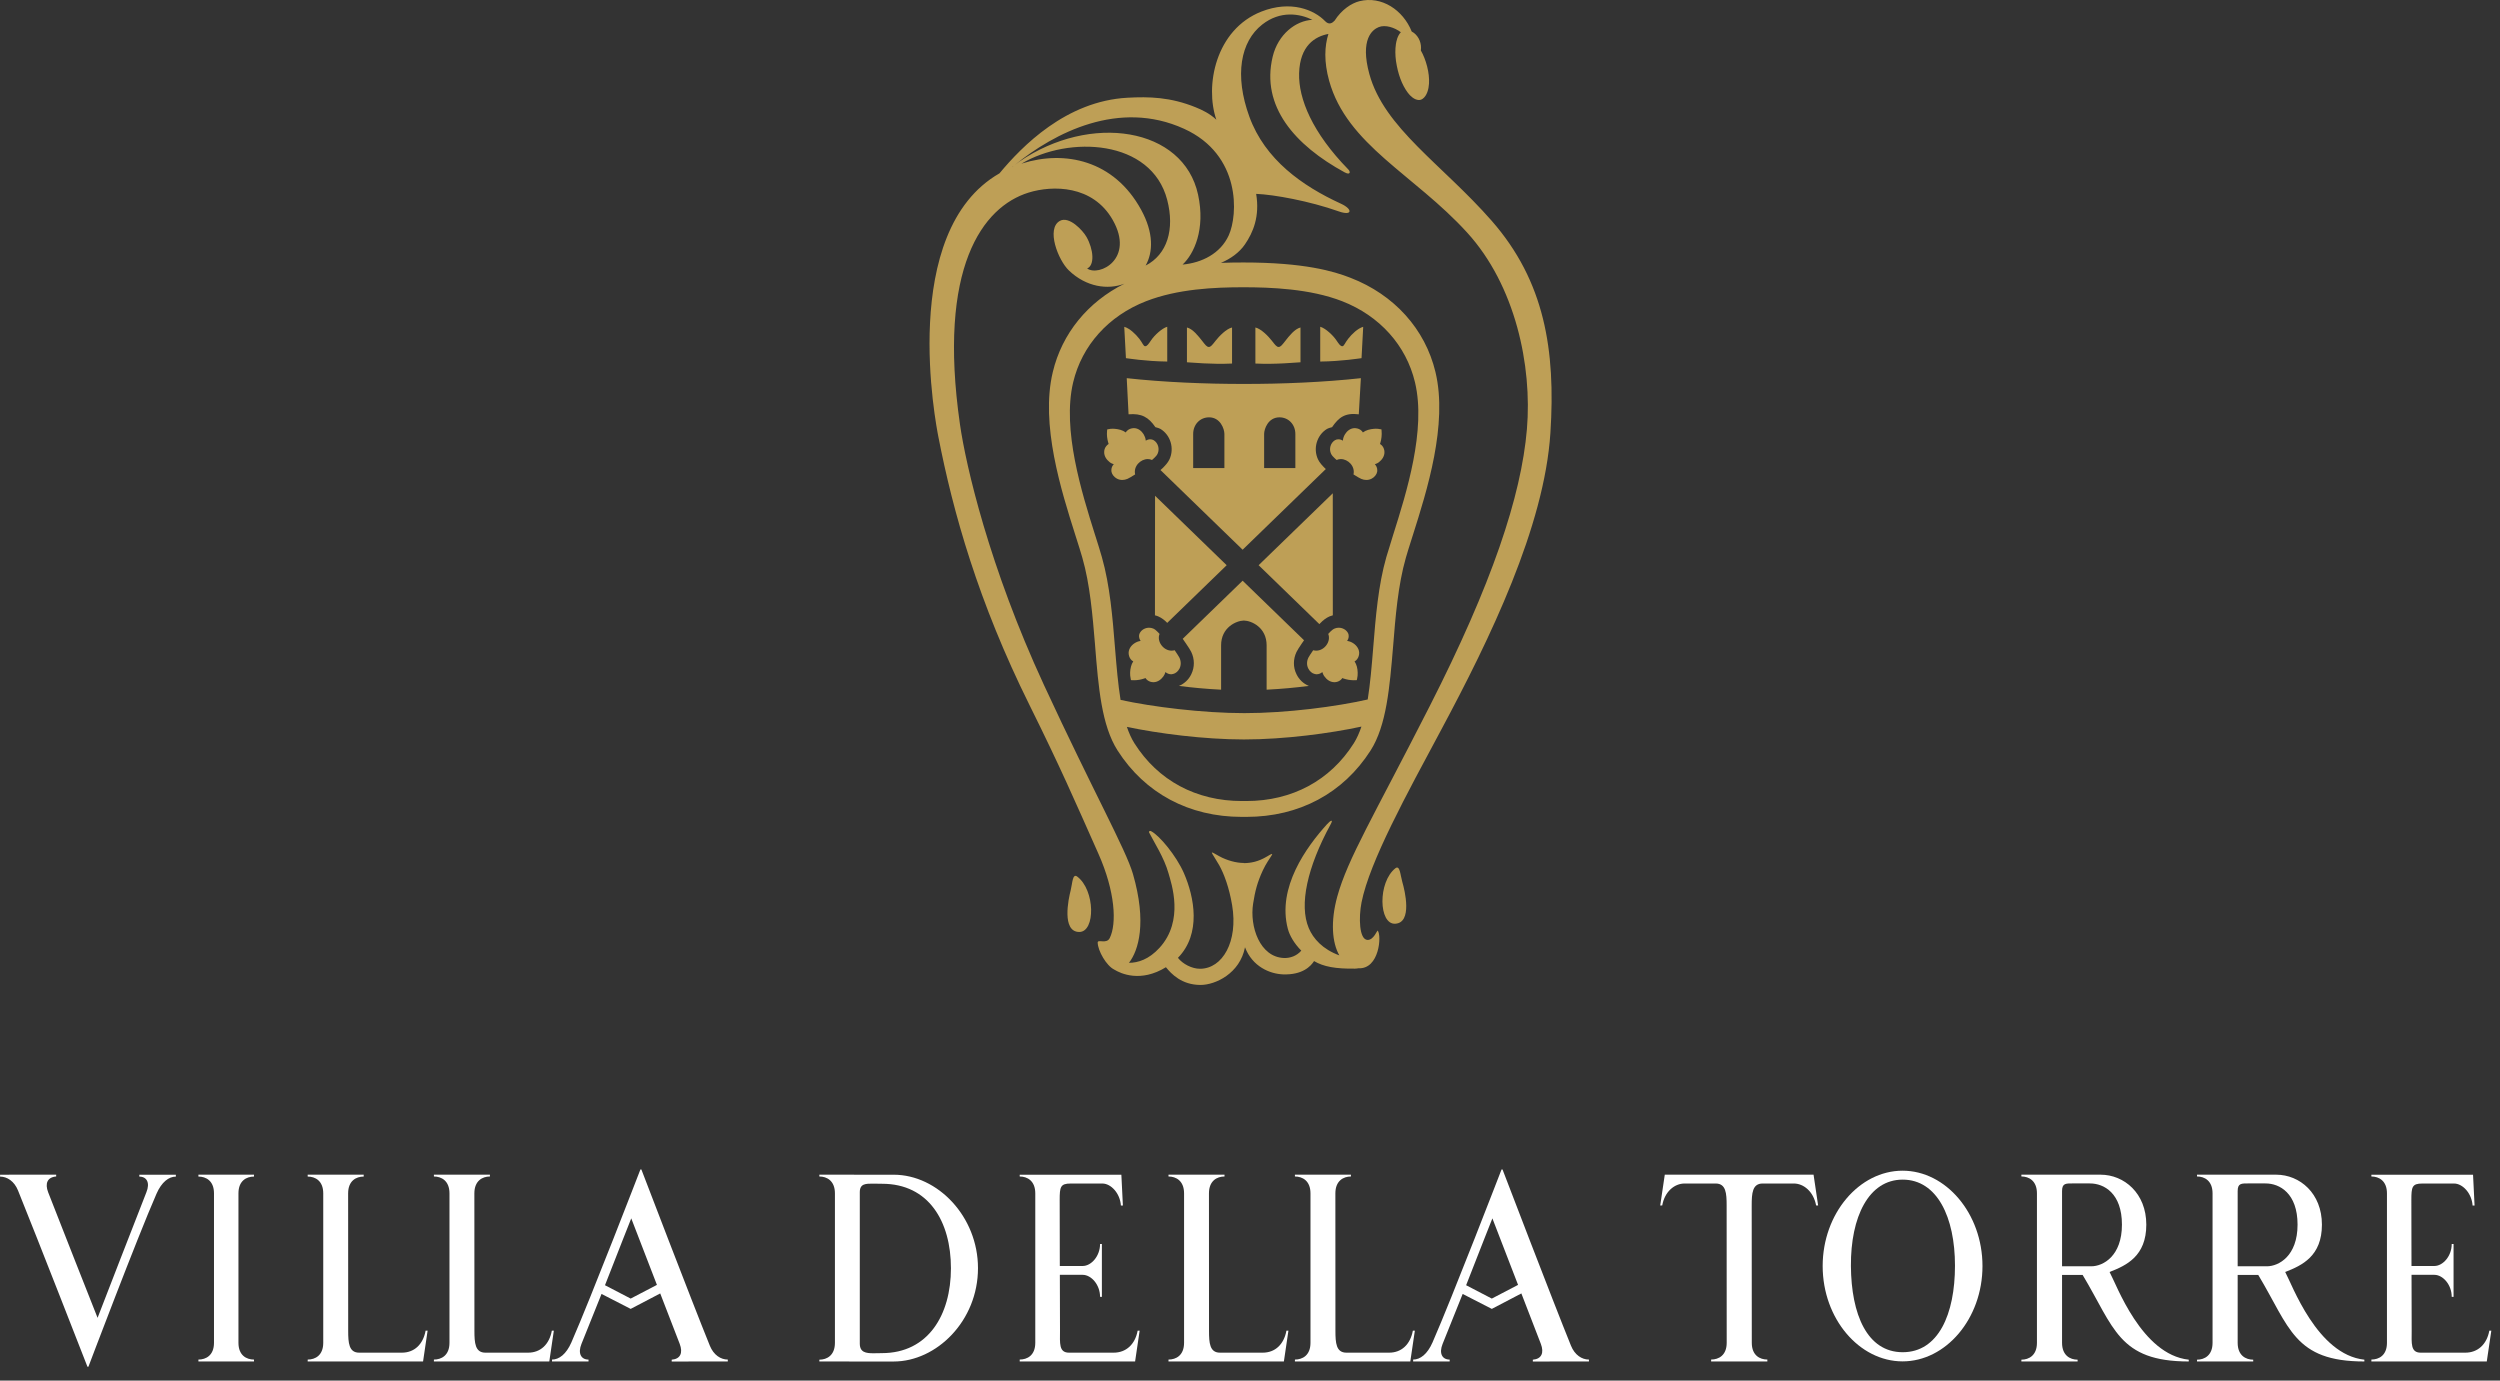 <?xml version="1.0" encoding="UTF-8" standalone="no"?>
<!DOCTYPE svg PUBLIC "-//W3C//DTD SVG 1.1//EN" "http://www.w3.org/Graphics/SVG/1.1/DTD/svg11.dtd">
<svg width="100%" height="100%" viewBox="0 0 134 74" version="1.1" xmlns="http://www.w3.org/2000/svg" xmlns:xlink="http://www.w3.org/1999/xlink" xml:space="preserve" xmlns:serif="http://www.serif.com/" style="fill-rule:evenodd;clip-rule:evenodd;stroke-linejoin:round;stroke-miterlimit:2;">
    <rect x="0" y="0" width="134" height="74" fill="#333333" stroke="none"/>
    <g transform="matrix(1,0,0,1,-1527.86,-34.736)">
        <g transform="matrix(1,0,0,1,1440,0)">
            <g>
                <g transform="matrix(1,0,0,-1,-15.845,100.442)">
                    <path d="M169.743,46.22L169.743,48.153C169.432,48.079 169.059,47.695 168.851,47.431C168.685,47.216 168.602,47.109 168.499,47.109C168.392,47.109 168.309,47.216 168.143,47.431C167.936,47.695 167.636,48.079 167.325,48.153L167.325,46.288C167.574,46.279 168.638,46.166 169.743,46.22" style="fill:rgb(190,159,86);fill-rule:nonzero;"/>
                </g>
                <g transform="matrix(1,0,0,-1,-10.367,100.18)">
                    <path d="M160.791,46.065L160.791,47.93C160.512,47.853 160.104,47.472 159.929,47.21C159.783,46.993 159.709,46.886 159.606,46.886C159.514,46.886 159.472,47.058 159.295,47.284C159.09,47.546 158.777,47.844 158.487,47.927L158.577,46.246C158.663,46.24 159.626,46.077 160.791,46.065" style="fill:rgb(190,159,86);fill-rule:nonzero;"/>
                </g>
                <g transform="matrix(1,0,0,-1,-21.826,100.443)">
                    <path d="M179.393,46.289L179.393,48.154C179.082,48.08 178.783,47.696 178.575,47.431C178.409,47.217 178.327,47.11 178.22,47.11C178.116,47.11 178.033,47.217 177.867,47.431C177.66,47.696 177.286,48.08 176.975,48.154L176.975,46.221C178.081,46.167 179.144,46.28 179.393,46.289" style="fill:rgb(190,159,86);fill-rule:nonzero;"/>
                </g>
                <g transform="matrix(1,0,0,-1,-27.49,100.179)">
                    <path d="M188.418,47.926C188.128,47.843 187.815,47.545 187.611,47.283C187.433,47.057 187.391,46.885 187.299,46.885C187.196,46.885 187.122,46.992 186.976,47.209C186.802,47.471 186.393,47.852 186.114,47.929L186.114,46.064C187.279,46.076 188.242,46.239 188.328,46.245L188.418,47.926Z" style="fill:rgb(190,159,86);fill-rule:nonzero;"/>
                </g>
                <g transform="matrix(1,0,0,-1,-32.926,206.447)">
                    <path d="M195.581,125.174C194.628,124.424 194.683,122.157 195.565,122.199C196.503,122.243 196.087,123.974 195.949,124.441C195.844,124.808 195.824,125.359 195.581,125.174" style="fill:rgb(190,159,86);fill-rule:nonzero;"/>
                </g>
                <g transform="matrix(1,0,0,-1,-5.403,208.039)">
                    <path d="M150.995,126.323C150.747,126.5 150.744,125.948 150.651,125.579C150.527,125.108 150.165,123.364 151.104,123.349C151.987,123.335 151.971,125.602 150.995,126.323" style="fill:rgb(190,159,86);fill-rule:nonzero;"/>
                </g>
                <g transform="matrix(1,0,0,-1,-13.047,138.013)">
                    <path d="M162.812,70.295C162.874,70.28 162.931,70.263 162.987,70.239C163.174,70.161 163.36,70.01 163.464,69.897C163.466,69.894 163.468,69.892 163.469,69.89L166.657,72.981L162.818,76.704C162.817,75.487 162.815,71.219 162.812,70.295" style="fill:rgb(190,159,86);fill-rule:nonzero;"/>
                </g>
                <g transform="matrix(1,0,0,-1,-15.144,153.57)">
                    <path d="M172.492,82.703C172.311,83.072 172.314,83.503 172.495,83.884C172.551,84.003 172.64,84.131 172.782,84.345L172.901,84.516L169.609,87.708L166.398,84.594L166.57,84.345C166.713,84.131 166.802,84.003 166.858,83.884C167.039,83.503 167.039,83.072 166.861,82.703C166.722,82.408 166.479,82.183 166.194,82.069C166.914,81.977 167.62,81.909 168.455,81.867L168.455,84.244C168.455,85.204 169.264,85.564 169.676,85.573C170.088,85.564 170.895,85.204 170.895,84.244L170.895,81.867C171.733,81.909 172.439,81.977 173.159,82.069C172.874,82.183 172.631,82.408 172.492,82.703" style="fill:rgb(190,159,86);fill-rule:nonzero;"/>
                </g>
                <g transform="matrix(1,0,0,-1,-22.106,137.733)">
                    <path d="M180.684,69.544C180.701,69.562 180.717,69.578 180.729,69.59C180.738,69.599 180.744,69.606 180.756,69.617C180.86,69.73 181.046,69.882 181.233,69.96C181.29,69.983 181.346,70.001 181.405,70.016C181.405,70.976 181.405,75.556 181.403,76.557L177.428,72.702L180.684,69.544Z" style="fill:rgb(190,159,86);fill-rule:nonzero;"/>
                </g>
                <g transform="matrix(1,0,0,-1,-10.583,117.514)">
                    <path d="M158.934,60.571C159.634,60.63 160.006,60.417 160.372,59.882C160.482,59.861 160.605,59.809 160.644,59.788C161.186,59.458 161.399,58.744 161.127,58.158C161.044,57.974 160.875,57.802 160.768,57.694C160.729,57.657 160.683,57.617 160.644,57.584L165.048,53.313L169.507,57.638C169.486,57.656 169.465,57.676 169.446,57.694C169.339,57.802 169.17,57.974 169.087,58.158C168.814,58.744 169.028,59.458 169.57,59.788C169.608,59.809 169.731,59.861 169.842,59.882C170.208,60.417 170.544,60.66 171.274,60.571L171.386,62.508C169.421,62.291 167.152,62.196 165.116,62.199C163.08,62.196 160.801,62.291 158.836,62.508L158.934,60.571ZM166.2,59.517C166.2,59.791 166.419,60.409 167.021,60.409C167.51,60.409 167.874,60.023 167.874,59.517L167.874,57.691L166.2,57.691L166.2,59.517ZM162.397,59.517C162.397,60.023 162.761,60.409 163.25,60.409C163.851,60.409 164.071,59.791 164.071,59.517L164.071,57.691L162.397,57.691L162.397,59.517Z" style="fill:rgb(190,159,86);fill-rule:nonzero;"/>
                </g>
                <g transform="matrix(1,0,0,-1,6.648,87.294)">
                    <path d="M161.166,40.724C158.521,43.744 155.399,45.697 154.608,48.594C154.102,50.461 154.774,50.97 155.109,51.104C155.464,51.248 155.967,51.082 156.297,50.83C156.119,50.65 156.053,50.341 156.032,50.19C155.992,49.915 155.993,49.608 156.038,49.278C156.143,48.583 156.354,48.012 156.673,47.585C156.801,47.411 157.025,47.206 157.253,47.198C157.33,47.195 157.401,47.215 157.46,47.259C157.693,47.413 157.791,47.782 157.807,48.078C157.822,48.357 157.79,48.665 157.707,48.994C157.621,49.325 157.511,49.606 157.369,49.854C157.421,50.217 157.274,50.584 156.996,50.796C156.96,50.823 156.92,50.846 156.88,50.867C156.419,52.023 155.262,52.793 154.074,52.493C153.649,52.385 153.124,52.042 152.746,51.451C152.626,51.323 152.452,51.206 152.242,51.42C151.656,52.033 150.398,52.557 148.824,51.938C146.367,50.971 145.782,47.964 146.408,46.14C146.058,46.475 145.64,46.668 145.305,46.805C143.947,47.357 142.798,47.382 141.653,47.32C138.348,47.144 135.983,44.706 134.784,43.267C129.346,40.148 131.388,29.766 131.511,29.132C132.299,25.084 133.65,20.294 136.387,14.78C138.08,11.363 138.751,9.798 140.086,6.8C140.993,4.764 141.076,3.043 140.693,2.277C140.522,1.935 140.045,2.237 140.048,2.035C140.058,1.593 140.514,0.796 140.932,0.59C141.283,0.374 142.348,-0.121 143.706,0.715C143.99,0.363 144.547,-0.235 145.562,-0.235C146.351,-0.235 147.669,0.374 147.944,1.784C148.342,0.743 149.28,0.36 149.975,0.332C151.026,0.291 151.472,0.771 151.646,1.044C152.156,0.742 152.802,0.625 153.837,0.639C153.908,0.64 153.967,0.648 154.017,0.659C155.15,0.593 155.273,2.422 155.059,2.675C155.027,2.714 154.847,2.17 154.515,2.178C154.057,2.188 154.033,3.393 154.19,4.189C154.626,6.383 156.627,10.018 158.465,13.45C161.066,18.307 163.989,24.32 164.314,29.356C164.6,33.792 164.004,37.484 161.166,40.724M144.676,45.656C147.743,44.263 147.57,41.037 147.072,39.942C146.629,38.974 145.646,38.474 144.597,38.376C145.203,38.937 145.833,40.255 145.429,42.124C144.648,45.741 139.662,46.514 135.842,43.89C135.747,43.824 135.67,43.768 135.611,43.721C137.732,45.44 141.189,47.244 144.676,45.656M147.913,14.334C145.679,14.334 142.957,14.673 141.274,15.043C141.137,15.888 141.059,16.831 140.979,17.801L140.977,17.827C140.845,19.47 140.707,21.169 140.274,22.692C140.17,23.06 140.036,23.486 139.906,23.892L139.901,23.906C139.197,26.145 138.134,29.529 138.732,32.059C139.201,34.041 140.626,35.628 142.641,36.413C144.341,37.076 146.321,37.161 147.855,37.161C149.306,37.161 151.434,37.084 153.152,36.413C155.165,35.628 156.588,34.041 157.057,32.059C157.662,29.516 156.594,26.131 155.886,23.892C155.748,23.459 155.621,23.045 155.518,22.692C155.086,21.185 154.949,19.491 154.817,17.852L154.813,17.799C154.734,16.838 154.656,15.904 154.522,15.066C152.858,14.687 150.199,14.334 147.913,14.334M154.185,13.613C154.072,13.279 153.939,12.976 153.775,12.717C152.512,10.721 150.466,9.623 148.015,9.623L147.78,9.623C145.327,9.623 143.281,10.721 142.018,12.717C141.856,12.972 141.724,13.269 141.613,13.598C143.273,13.245 145.746,12.923 147.892,12.923C150.066,12.923 152.534,13.255 154.185,13.613M142.381,41.308C140.918,43.992 138.271,44.506 136.022,43.804C135.998,43.797 135.976,43.788 135.953,43.781C138.513,45.307 142.927,45.091 143.773,41.848C144.186,40.263 143.774,38.915 142.617,38.323C143.025,39.047 143.05,40.08 142.381,41.308M135.543,43.666C135.516,43.643 135.494,43.623 135.478,43.606C135.473,43.604 135.467,43.602 135.461,43.599C135.488,43.622 135.516,43.644 135.543,43.666M163.055,29.558C162.751,25.953 161.165,21.229 157.836,14.692C154.801,8.731 153.456,6.544 152.89,4.505C152.522,3.163 152.61,2.031 153.001,1.349C152.108,1.676 151.6,2.244 151.361,2.814C150.837,4.058 151.28,6.075 152.536,8.377C152.695,8.668 152.533,8.593 152.334,8.373C151.24,7.162 149.655,4.991 150.24,2.774C150.333,2.418 150.577,1.991 150.961,1.603C150.713,1.315 150.356,1.198 150.04,1.209C148.736,1.251 148.182,2.901 148.381,4.136C148.487,4.802 148.602,5.261 148.898,5.901C149.243,6.642 149.711,7.008 149.119,6.648C148.658,6.374 148.272,6.298 147.879,6.294L147.879,6.303C147.474,6.303 146.979,6.437 146.573,6.66C145.966,6.997 146.105,6.977 146.564,6.178C146.818,5.724 147.097,4.983 147.254,4.038C147.583,2.091 146.739,0.632 145.53,0.632C145.104,0.632 144.607,0.885 144.349,1.218C145.606,2.498 145.236,4.463 144.666,5.766C144.264,6.686 143.351,7.791 142.902,8.011C142.84,8.041 142.774,7.995 142.805,7.934C143.071,7.409 143.607,6.594 143.843,5.754C143.999,5.198 144.697,3.217 143.361,1.754C142.793,1.132 142.209,0.952 141.724,0.95C142.239,1.611 142.691,3.109 141.938,5.713C141.559,7.027 139.793,10.167 137.16,15.86C134.231,22.192 132.983,27.604 132.666,29.814C131.457,38.23 133.885,41.469 136.341,42.234C137.628,42.635 139.785,42.644 140.852,40.772C142.046,38.677 140.125,37.715 139.482,38.167C139.898,38.341 139.827,39.195 139.445,39.864C139.252,40.205 138.52,40.994 138.021,40.719C137.273,40.302 137.928,38.61 138.508,38.058C139.427,37.179 140.587,37.006 141.484,37.354C139.516,36.373 138.134,34.68 137.642,32.616C136.967,29.81 138.1,26.242 138.849,23.88L138.904,23.707C139.025,23.328 139.138,22.97 139.225,22.665C139.635,21.244 139.773,19.594 139.906,17.999L139.911,17.927C140.087,15.741 140.254,13.677 141.115,12.33C142.583,10.037 144.947,8.773 147.771,8.773L148.017,8.773C150.845,8.773 153.209,10.037 154.675,12.331C155.529,13.667 155.7,15.728 155.882,17.91L155.884,17.927C156.006,19.461 156.144,21.199 156.567,22.665C156.645,22.94 156.746,23.258 156.853,23.595L156.943,23.879C157.692,26.241 158.825,29.809 158.153,32.616C157.601,34.923 155.939,36.765 153.593,37.67C152.693,38.022 151.118,38.489 147.854,38.489C147.477,38.489 147.073,38.484 146.654,38.468C147.173,38.689 147.634,39.014 147.938,39.455C148.381,40.1 148.743,40.959 148.542,42.167C149.508,42.127 151.395,41.784 152.971,41.227C153.704,40.969 153.73,41.344 153.086,41.64C151.013,42.59 149.017,44.001 148.179,46.301C147.368,48.524 147.703,50.328 148.864,51.24C149.836,52.004 150.875,51.831 151.557,51.495C150.668,51.454 149.717,50.724 149.428,49.522C148.786,46.855 150.623,44.773 153.279,43.323C153.589,43.154 153.614,43.34 153.479,43.478C151.556,45.444 150.804,47.265 150.844,48.634C150.887,50.102 151.687,50.605 152.415,50.739C152.208,50.088 152.17,49.254 152.454,48.229C153.411,44.785 157.012,43.205 159.847,40.096C162.436,37.258 163.341,32.96 163.055,29.558" style="fill:rgb(190,159,86);fill-rule:nonzero;"/>
                </g>
                <g transform="matrix(1,0,0,-1,-8.612,120.819)">
                    <path d="M157.994,61.477C158.071,61.477 158.147,61.461 158.219,61.428C158.276,61.472 158.299,61.505 158.35,61.547C158.4,61.588 158.486,61.687 158.519,61.761C158.64,62.02 158.545,62.344 158.311,62.487C158.255,62.521 158.19,62.537 158.125,62.537C158.043,62.537 157.959,62.511 157.887,62.463C157.884,62.475 157.884,62.481 157.881,62.493C157.872,62.6 157.825,62.713 157.771,62.805C157.67,62.973 157.483,63.135 157.253,63.135C157.235,63.135 157.216,63.134 157.197,63.132C157.072,63.117 156.972,63.079 156.877,62.989C156.853,62.966 156.832,62.936 156.815,62.903C156.729,62.966 156.631,63.013 156.53,63.043C156.426,63.073 156.32,63.091 156.213,63.099C156.178,63.101 156.143,63.103 156.109,63.103C156.037,63.103 155.964,63.097 155.884,63.079L155.819,63.067L155.81,62.983C155.789,62.766 155.816,62.549 155.878,62.338C155.884,62.32 155.89,62.305 155.896,62.288C155.839,62.255 155.795,62.207 155.765,62.168C155.697,62.085 155.656,61.972 155.656,61.859C155.65,61.624 155.789,61.44 155.946,61.315C156.011,61.261 156.097,61.223 156.171,61.199C156.088,61.119 156.041,61.003 156.041,60.881C156.041,60.851 156.044,60.824 156.047,60.794C156.077,60.652 156.186,60.512 156.334,60.431C156.426,60.381 156.525,60.357 156.627,60.357C156.719,60.357 156.813,60.377 156.906,60.417C156.98,60.446 157.122,60.535 157.315,60.654C157.214,61.098 157.612,61.477 157.994,61.477" style="fill:rgb(190,159,86);fill-rule:nonzero;"/>
                </g>
                <g transform="matrix(1,0,0,-1,-10.748,159.798)">
                    <path d="M161.825,89.811C161.79,89.883 161.695,90.022 161.57,90.21C161.515,90.195 161.46,90.187 161.406,90.187C160.953,90.187 160.6,90.693 160.761,91.084C160.714,91.141 160.684,91.162 160.637,91.212C160.595,91.263 160.492,91.343 160.418,91.373C160.347,91.402 160.273,91.416 160.199,91.416C159.996,91.416 159.799,91.311 159.704,91.135C159.632,91.004 159.653,90.834 159.745,90.709C159.736,90.706 159.727,90.703 159.715,90.703C159.608,90.686 159.499,90.638 159.41,90.578C159.232,90.462 159.069,90.242 159.108,89.986C159.128,89.865 159.17,89.764 159.265,89.671C159.288,89.65 159.318,89.63 159.351,89.615C159.291,89.523 159.25,89.424 159.226,89.323C159.199,89.216 159.185,89.109 159.182,89.002C159.182,88.895 159.185,88.794 159.215,88.675L159.229,88.606L159.312,88.604C159.34,88.602 159.368,88.601 159.396,88.601C159.586,88.601 159.772,88.636 159.955,88.699C159.97,88.704 159.988,88.713 160.003,88.72C160.038,88.663 160.086,88.621 160.127,88.591C160.21,88.531 160.32,88.496 160.429,88.496L160.441,88.496C160.673,88.502 160.85,88.648 160.969,88.812C161.019,88.877 161.055,88.966 161.076,89.041C161.156,88.966 161.27,88.921 161.384,88.921L161.396,88.922C161.425,88.925 161.455,88.928 161.485,88.937C161.624,88.966 161.76,89.085 161.834,89.237C161.917,89.415 161.917,89.618 161.825,89.811" style="fill:rgb(190,159,86);fill-rule:nonzero;"/>
                </g>
                <g transform="matrix(1,0,0,-1,-28.35,120.819)">
                    <path d="M190.026,60.794C190.029,60.824 190.032,60.851 190.032,60.881C190.032,61.003 189.982,61.119 189.901,61.199C189.976,61.223 190.062,61.261 190.127,61.315C190.284,61.44 190.423,61.624 190.417,61.859C190.414,61.972 190.376,62.085 190.311,62.168C190.278,62.207 190.234,62.255 190.177,62.288C190.18,62.305 190.192,62.32 190.195,62.338C190.257,62.549 190.284,62.766 190.263,62.983L190.257,63.067L190.192,63.079L190.189,63.079C190.109,63.097 190.035,63.103 189.962,63.103C189.928,63.103 189.894,63.101 189.86,63.099C189.75,63.091 189.647,63.073 189.543,63.043C189.442,63.013 189.344,62.966 189.259,62.903C189.241,62.936 189.22,62.966 189.196,62.989C189.102,63.079 189.001,63.117 188.876,63.132C188.857,63.134 188.838,63.135 188.819,63.135C188.59,63.135 188.4,62.973 188.301,62.805C188.245,62.713 188.2,62.6 188.192,62.493C188.189,62.481 188.189,62.475 188.186,62.463C188.113,62.511 188.029,62.537 187.947,62.537C187.882,62.537 187.818,62.521 187.762,62.487C187.525,62.344 187.433,62.02 187.554,61.761C187.587,61.687 187.673,61.588 187.723,61.547C187.774,61.505 187.797,61.472 187.854,61.428C187.925,61.461 188.002,61.477 188.079,61.477C188.46,61.477 188.856,61.098 188.757,60.654C188.95,60.535 189.092,60.446 189.167,60.417C189.26,60.377 189.354,60.357 189.446,60.357C189.548,60.357 189.647,60.381 189.739,60.431C189.89,60.512 189.997,60.652 190.026,60.794" style="fill:rgb(190,159,86);fill-rule:nonzero;"/>
                </g>
                <g transform="matrix(1,0,0,-1,-26.338,159.797)">
                    <path d="M186.742,90.577C186.653,90.637 186.544,90.685 186.437,90.702C186.425,90.702 186.416,90.705 186.404,90.708C186.499,90.833 186.517,91.003 186.449,91.134C186.353,91.31 186.156,91.415 185.953,91.415C185.88,91.415 185.805,91.401 185.735,91.372C185.661,91.342 185.557,91.261 185.512,91.211C185.468,91.16 185.438,91.139 185.391,91.083C185.553,90.692 185.197,90.186 184.747,90.186C184.694,90.186 184.64,90.193 184.585,90.209C184.457,90.021 184.362,89.881 184.327,89.81C184.235,89.617 184.232,89.414 184.318,89.236C184.392,89.084 184.525,88.965 184.668,88.935C184.697,88.927 184.727,88.923 184.753,88.92L184.765,88.92C184.882,88.92 184.993,88.965 185.074,89.039C185.098,88.965 185.133,88.876 185.183,88.811C185.299,88.647 185.477,88.501 185.711,88.495L185.724,88.495C185.832,88.495 185.942,88.53 186.025,88.59C186.064,88.62 186.111,88.662 186.15,88.718C186.164,88.712 186.182,88.703 186.197,88.697C186.378,88.635 186.566,88.6 186.755,88.6C186.782,88.6 186.81,88.601 186.837,88.602L186.923,88.605L186.935,88.674L186.938,88.674C186.967,88.793 186.97,88.894 186.97,89.001C186.967,89.108 186.956,89.215 186.929,89.322C186.902,89.423 186.861,89.521 186.802,89.614C186.834,89.628 186.867,89.649 186.888,89.67C186.982,89.762 187.024,89.863 187.045,89.985C187.083,90.241 186.917,90.461 186.742,90.577" style="fill:rgb(190,159,86);fill-rule:nonzero;"/>
                </g>
                <g transform="matrix(1,0,0,-1,70.534,273.314)">
                    <path d="M28.796,174.616C28.796,175.291 28.363,175.514 27.962,175.514L27.961,175.616L30.941,175.616L30.94,175.514C30.539,175.514 30.107,175.29 30.107,174.616L30.107,166.603C30.107,165.928 30.539,165.705 30.94,165.705L30.941,165.603L27.961,165.603L27.962,165.705C28.363,165.705 28.796,165.929 28.796,166.603L28.796,174.616Z" style="fill:white;fill-rule:nonzero;"/>
                </g>
                <g transform="matrix(1,0,0,-1,49.956,273.319)">
                    <path d="M63.921,166.08L66.211,166.08C66.871,166.08 67.345,166.516 67.483,167.259L67.59,167.26L67.346,165.607L61.161,165.607L61.162,165.71C61.563,165.71 61.996,165.933 61.996,166.608L61.996,174.62C61.996,175.294 61.563,175.523 61.162,175.523L61.161,175.62L64.164,175.62L64.163,175.523C63.762,175.523 63.33,175.294 63.33,174.62C63.33,174.3 63.333,167.574 63.333,167.255C63.333,166.608 63.367,166.08 63.921,166.08" style="fill:white;fill-rule:nonzero;"/>
                </g>
                <g transform="matrix(1,0,0,-1,-14.23,273.319)">
                    <path d="M167.481,166.08L169.771,166.08C170.431,166.08 170.905,166.516 171.043,167.259L171.15,167.26L170.906,165.607L164.721,165.607L164.722,165.71C165.123,165.71 165.556,165.933 165.556,166.608L165.556,174.62C165.556,175.294 165.123,175.523 164.722,175.523L164.721,175.62L167.724,175.62L167.723,175.523C167.322,175.523 166.89,175.294 166.89,174.62C166.89,174.3 166.893,167.574 166.893,167.255C166.893,166.608 166.926,166.08 167.481,166.08" style="fill:white;fill-rule:nonzero;"/>
                </g>
                <g transform="matrix(1,0,0,-1,-25.279,273.319)">
                    <path d="M185.306,166.08L187.596,166.08C188.256,166.08 188.73,166.516 188.868,167.259L188.975,167.26L188.731,165.607L182.546,165.607L182.547,165.71C182.948,165.71 183.381,165.933 183.381,166.608L183.381,174.62C183.381,175.294 182.948,175.523 182.547,175.523L182.546,175.62L185.549,175.62L185.548,175.523C185.147,175.523 184.715,175.294 184.715,174.62C184.715,174.3 184.718,167.574 184.718,167.255C184.718,166.608 184.752,166.08 185.306,166.08" style="fill:white;fill-rule:nonzero;"/>
                </g>
                <g transform="matrix(1,0,0,-1,60.987,273.315)">
                    <path d="M46.125,166.076L48.414,166.076C49.074,166.076 49.548,166.512 49.686,167.255L49.793,167.256L49.549,165.603L43.364,165.603L43.366,165.706C43.766,165.706 44.199,165.929 44.199,166.604L44.199,174.616C44.199,175.29 43.766,175.515 43.366,175.515L43.364,175.617L46.368,175.617L46.366,175.515C45.965,175.515 45.533,175.29 45.533,174.616C45.533,174.296 45.536,167.57 45.536,167.251C45.536,166.604 45.57,166.076 46.125,166.076" style="fill:white;fill-rule:nonzero;"/>
                </g>
                <g transform="matrix(1,0,0,-1,16.276,273.319)">
                    <path d="M119.485,175.618L115.501,175.62L115.502,175.523C115.903,175.523 116.336,175.294 116.336,174.62L116.336,166.607C116.336,165.932 115.903,165.704 115.502,165.704L115.501,165.607L119.487,165.606C121.785,165.609 124.004,167.783 124.004,170.61C124.004,173.371 121.848,175.618 119.485,175.618M118.865,166.055L118.398,166.048C117.994,166.048 117.669,166.097 117.669,166.566L117.669,174.68C117.669,175.15 117.994,175.14 118.398,175.14L118.865,175.133C121.364,175.133 122.554,173.11 122.554,170.605C122.554,168.1 121.331,166.055 118.853,166.055" style="fill:white;fill-rule:nonzero;"/>
                </g>
                <g transform="matrix(1,0,0,-1,-1.229,273.32)">
                    <path d="M150.067,167.26C149.929,166.517 149.441,166.081 148.781,166.081L146.388,166.081C145.834,166.081 145.905,166.596 145.905,167.244C145.905,167.73 145.901,168.808 145.897,170.253C146.435,170.254 147.121,170.254 147.125,170.253C147.583,170.25 148.052,169.722 148.052,169.074L148.15,169.073L148.15,171.906L148.052,171.904C148.052,171.257 147.583,170.73 147.125,170.727C147.121,170.725 146.434,170.726 145.895,170.727C145.892,172.01 145.888,173.485 145.888,174.26C145.888,174.96 145.922,175.147 146.476,175.147L148.178,175.147C148.638,175.147 149.127,174.62 149.169,173.969L149.276,173.968L149.194,175.62L143.745,175.62L143.746,175.524C144.147,175.524 144.58,175.295 144.58,174.62L144.58,166.608C144.58,165.934 144.147,165.712 143.746,165.712L143.745,165.608L149.93,165.608L150.174,167.261L150.067,167.26Z" style="fill:white;fill-rule:nonzero;"/>
                </g>
                <g transform="matrix(1,0,0,-1,-119.34,273.32)">
                    <path d="M340.628,167.26C340.49,166.517 340.002,166.081 339.342,166.081L336.949,166.081C336.395,166.081 336.466,166.596 336.466,167.244C336.466,167.73 336.462,168.808 336.458,170.253C336.996,170.254 337.682,170.254 337.686,170.253C338.144,170.25 338.612,169.722 338.612,169.074L338.711,169.073L338.711,171.906L338.612,171.904C338.612,171.257 338.144,170.73 337.686,170.727C337.682,170.725 336.995,170.726 336.456,170.727C336.453,172.01 336.449,173.485 336.449,174.26C336.449,174.96 336.483,175.147 337.037,175.147L338.739,175.147C339.199,175.147 339.688,174.62 339.73,173.969L339.837,173.968L339.755,175.62L334.306,175.62L334.307,175.524C334.708,175.524 335.141,175.295 335.141,174.62L335.141,166.608C335.141,165.934 334.708,165.712 334.307,165.712L334.306,165.608L340.491,165.608L340.735,167.261L340.628,167.26Z" style="fill:white;fill-rule:nonzero;"/>
                </g>
                <g transform="matrix(1,0,0,-1,-104.104,273.318)">
                    <path d="M314.45,170.404C315.358,170.755 316.419,171.255 316.419,172.94C316.419,174.625 315.232,175.615 313.973,175.619L309.723,175.619L309.723,175.524C310.124,175.524 310.557,175.294 310.557,174.619L310.557,166.606C310.557,165.932 310.125,165.703 309.725,165.703L309.723,165.606L312.737,165.606L312.736,165.703C312.335,165.703 311.903,165.931 311.903,166.606L311.903,170.244L313.007,170.244C314.696,167.434 314.928,165.607 318.694,165.607L318.694,165.703C316.162,165.973 314.823,169.728 314.45,170.404M311.903,170.709L311.903,174.74C311.903,175.169 312.11,175.151 312.511,175.151L313.401,175.15C314.15,175.15 315.113,174.625 315.113,172.94C315.113,171.256 314.103,170.709 313.47,170.709L311.903,170.709Z" style="fill:white;fill-rule:nonzero;"/>
                </g>
                <g transform="matrix(1,0,0,-1,-88.756,273.318)">
                    <path d="M289.689,170.404C290.597,170.755 291.658,171.255 291.658,172.94C291.658,174.625 290.471,175.615 289.212,175.619L284.962,175.619L284.962,175.524C285.363,175.524 285.796,175.294 285.796,174.619L285.796,166.606C285.796,165.932 285.364,165.703 284.963,165.703L284.962,165.606L287.976,165.606L287.975,165.703C287.574,165.703 287.142,165.931 287.142,166.606L287.142,170.244L288.246,170.244C289.935,167.434 290.167,165.607 293.933,165.607L293.933,165.703C291.401,165.973 290.062,169.728 289.689,170.404M287.142,170.709L287.142,174.74C287.142,175.169 287.348,175.151 287.75,175.151L288.64,175.15C289.389,175.15 290.352,174.625 290.352,172.94C290.352,171.256 289.342,170.709 288.709,170.709L287.142,170.709Z" style="fill:white;fill-rule:nonzero;"/>
                </g>
                <g transform="matrix(1,0,0,-1,-71.393,272.749)">
                    <path d="M261.231,175.264C258.913,175.264 256.948,172.976 256.948,170.152C256.948,167.329 258.913,165.043 261.231,165.043C263.549,165.043 265.514,167.329 265.514,170.152C265.514,172.975 263.549,175.264 261.231,175.264M261.229,165.534C259.333,165.541 258.48,167.555 258.462,170.155C258.444,172.796 259.419,174.785 261.236,174.785C263.084,174.785 264.04,172.772 264.04,170.173C264.04,167.573 263.149,165.527 261.229,165.534" style="fill:white;fill-rule:nonzero;"/>
                </g>
                <g transform="matrix(1,0,0,-1,39.636,272.581)">
                    <path d="M82.55,175.162C82.55,175.162 79.903,168.298 78.85,165.891C78.573,165.26 78.191,164.971 77.812,164.972L77.812,164.87L79.769,164.87L79.769,164.971C79.365,164.971 79.187,165.307 79.391,165.812C79.659,166.472 80.048,167.435 80.466,168.49L82.028,167.688L83.612,168.517C83.612,168.517 84.398,166.495 84.658,165.809C84.837,165.335 84.699,165.004 84.227,164.965L84.227,164.868L87.234,164.87L87.234,164.972C86.855,164.971 86.474,165.217 86.272,165.714C85.296,168.118 82.602,175.162 82.602,175.162L82.55,175.162ZM82.028,168.241C82.028,168.241 81.074,168.739 80.651,168.957C81.372,170.808 82.059,172.541 82.059,172.541L83.435,168.975C83.01,168.754 82.028,168.241 82.028,168.241" style="fill:white;fill-rule:nonzero;"/>
                </g>
                <g transform="matrix(1,0,0,-1,87.864,273.599)">
                    <path d="M2.576,174.96C2.396,175.434 2.534,175.764 3.007,175.804L3.007,175.9L0,175.899L0,175.797C0.379,175.797 0.76,175.551 0.961,175.055C1.937,172.65 4.683,165.606 4.683,165.606L4.735,165.606C4.735,165.606 7.33,172.47 8.384,174.877C8.66,175.508 9.043,175.797 9.422,175.797L9.422,175.899L7.464,175.899L7.464,175.797C7.869,175.797 8.047,175.461 7.842,174.956C7.575,174.296 5.226,168.227 5.226,168.227C5.226,168.227 2.835,174.274 2.576,174.96" style="fill:white;fill-rule:nonzero;"/>
                </g>
                <g transform="matrix(1,0,0,-1,-35.61,272.581)">
                    <path d="M203.953,175.162C203.953,175.162 201.306,168.298 200.253,165.891C199.976,165.26 199.594,164.971 199.215,164.972L199.215,164.87L201.172,164.87L201.172,164.971C200.768,164.971 200.59,165.307 200.794,165.812C201.062,166.472 201.451,167.435 201.869,168.49L203.431,167.688L205.015,168.517C205.015,168.517 205.801,166.495 206.061,165.809C206.24,165.335 206.102,165.004 205.63,164.965L205.63,164.868L208.637,164.87L208.637,164.972C208.258,164.971 207.877,165.217 207.675,165.714C206.699,168.118 204.005,175.162 204.005,175.162L203.953,175.162ZM203.431,168.241C203.431,168.241 202.477,168.739 202.054,168.957C202.775,170.808 203.462,172.541 203.462,172.541L204.838,168.975C204.413,168.754 203.431,168.241 203.431,168.241" style="fill:white;fill-rule:nonzero;"/>
                </g>
                <g transform="matrix(1,0,0,-1,-57.2,273.317)">
                    <path d="M234.292,175.618L234.048,173.966L234.155,173.967C234.29,174.718 234.814,175.145 235.358,175.145L237.019,175.145C237.574,175.145 237.608,174.618 237.608,173.971C237.608,173.651 237.611,166.926 237.611,166.606C237.611,165.932 237.178,165.709 236.777,165.709L236.776,165.606L239.79,165.606L239.79,165.709C239.388,165.709 238.956,165.931 238.956,166.606C238.956,166.85 238.951,171.777 238.951,173.971C238.951,174.618 238.985,175.145 239.539,175.145L241.209,175.145C241.725,175.145 242.262,174.728 242.404,173.967L242.512,173.966L242.267,175.618L234.292,175.618Z" style="fill:white;fill-rule:nonzero;"/>
                </g>
            </g>
        </g>
    </g>
</svg>
